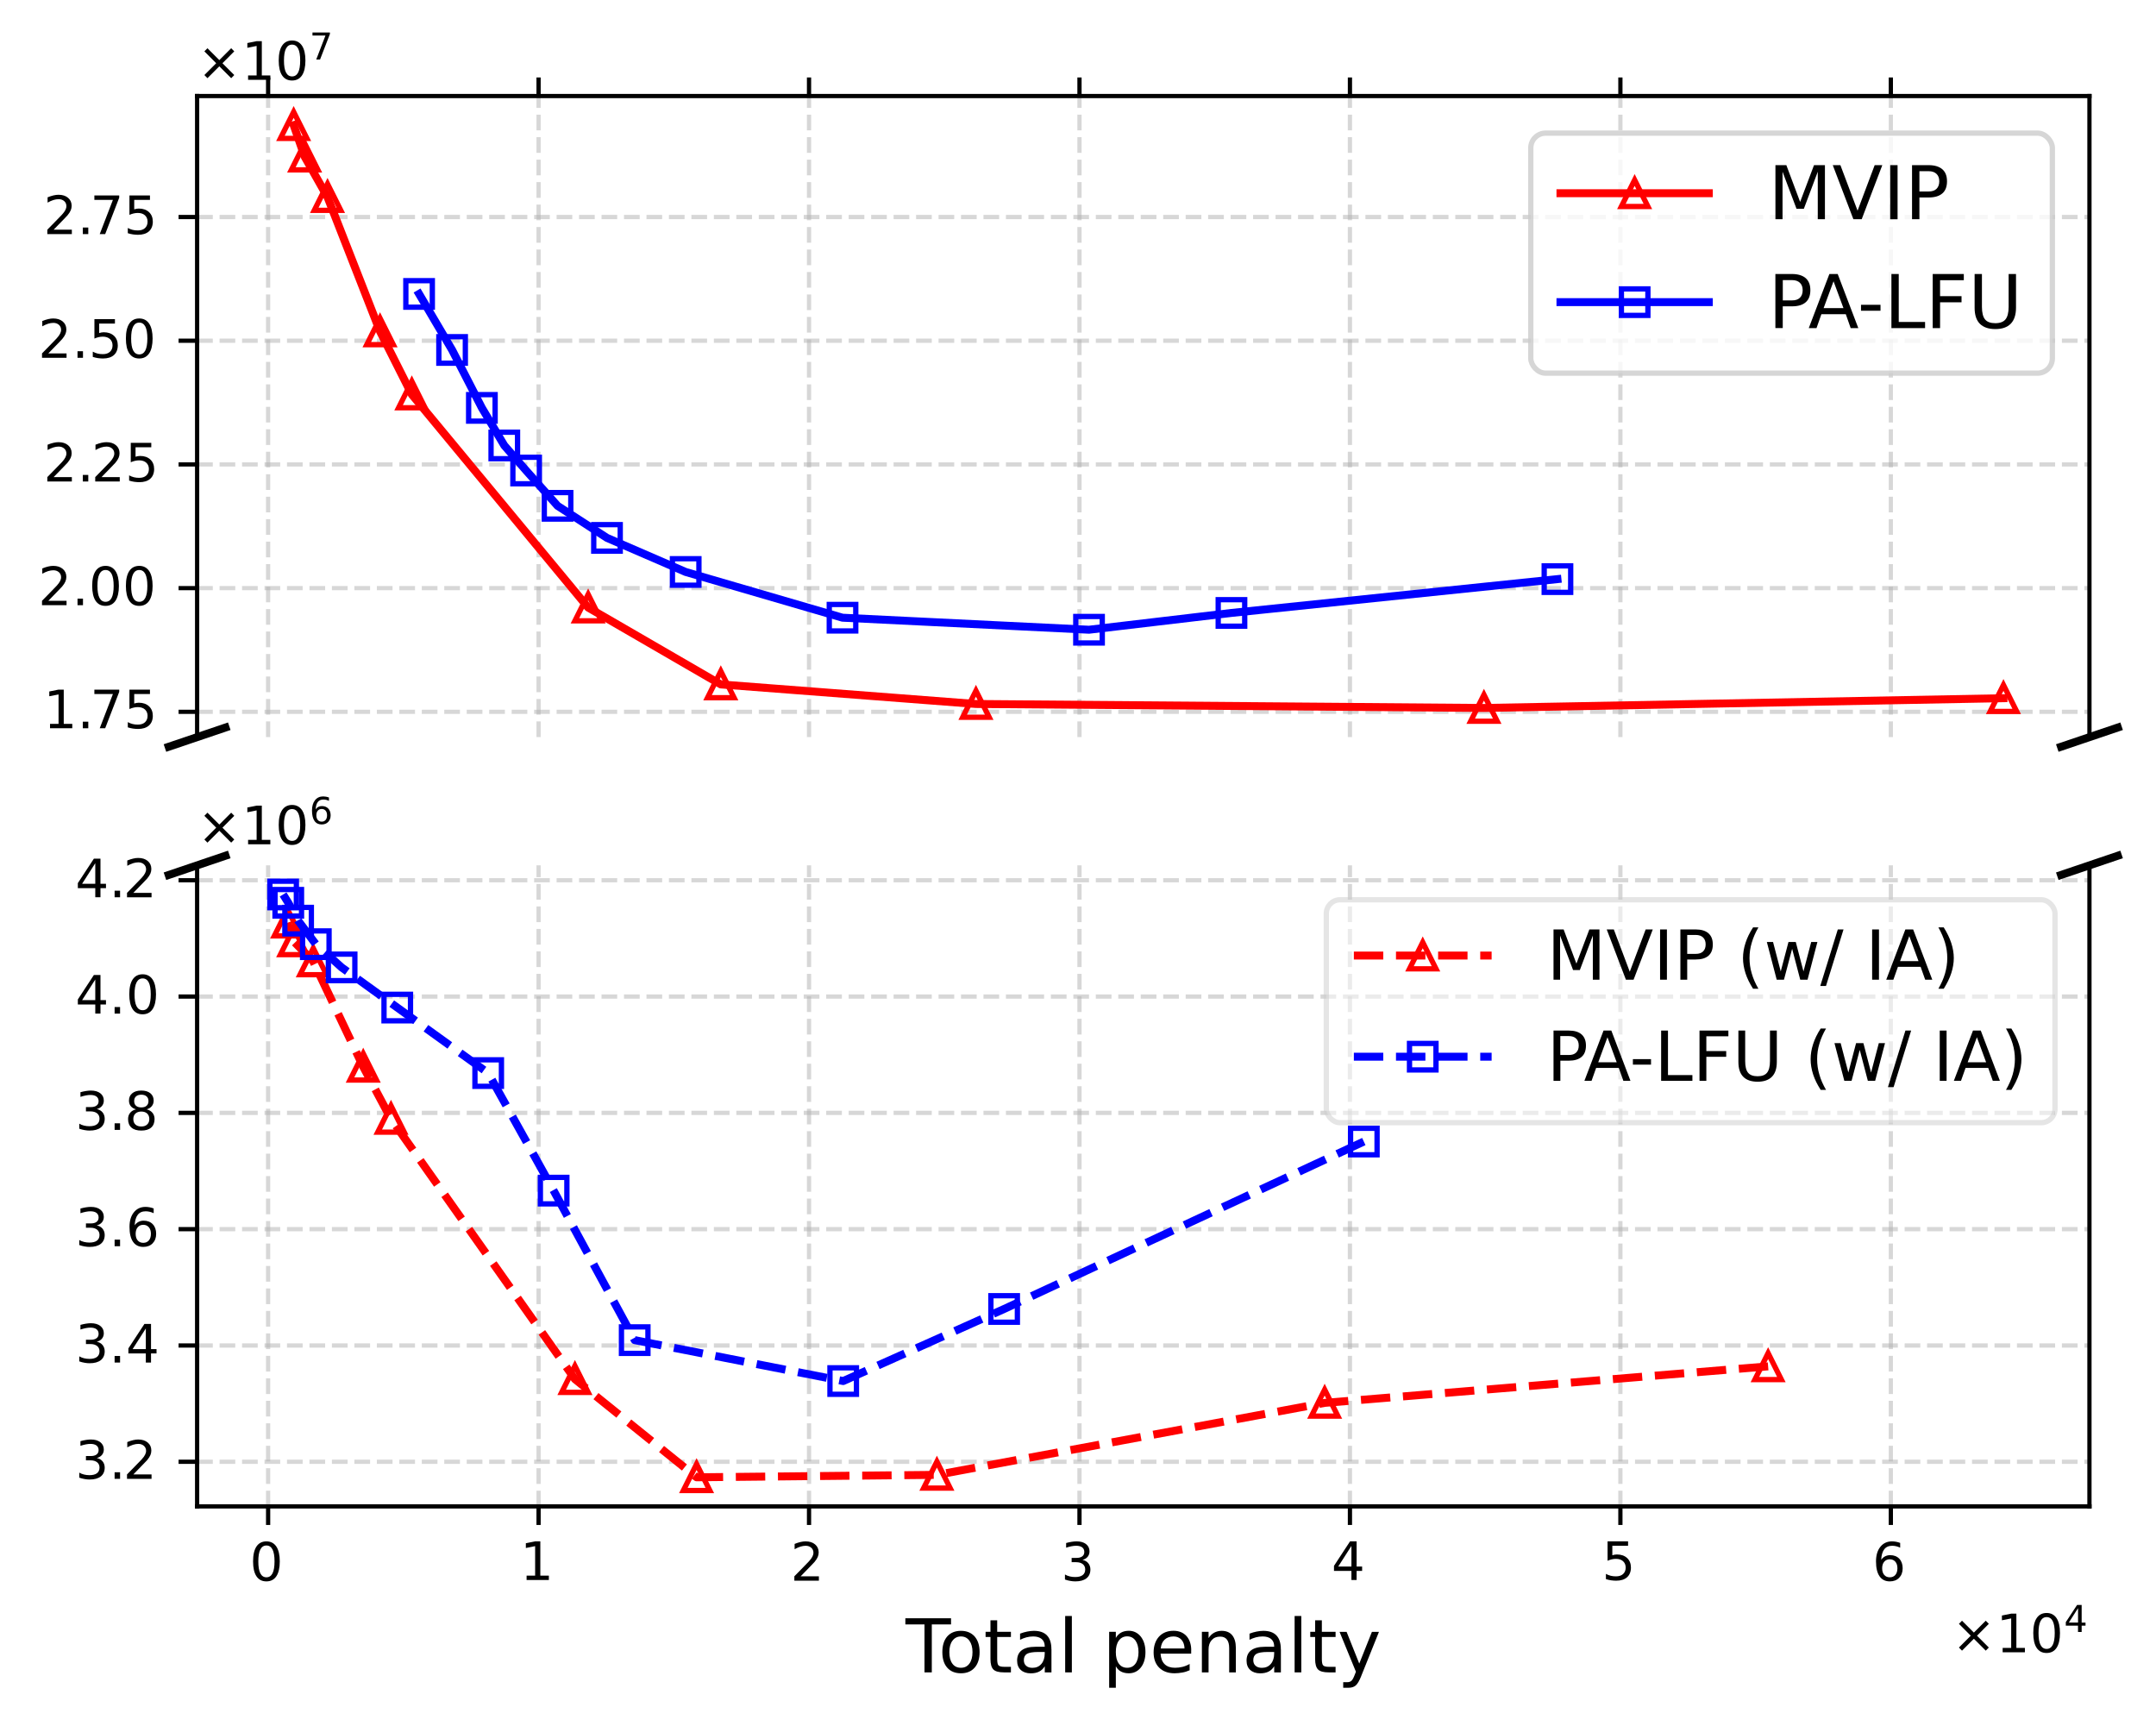 <?xml version="1.0" encoding="UTF-8"?>
<svg id="Layer_1" data-name="Layer 1" xmlns="http://www.w3.org/2000/svg" version="1.1" xmlns:xlink="http://www.w3.org/1999/xlink" viewBox="0 0 406.88 325.65">
  <defs>
    <style>
      .cls-1 {
        clip-path: url(#clippath-72);
      }

      .cls-2 {
        clip-path: url(#clippath-62);
      }

      .cls-3 {
        clip-path: url(#clippath-45);
      }

      .cls-4 {
        clip-path: url(#clippath-63);
      }

      .cls-5 {
        clip-path: url(#clippath-20);
      }

      .cls-6 {
        clip-path: url(#clippath-11);
      }

      .cls-7 {
        clip-path: url(#clippath-16);
      }

      .cls-8 {
        clip-path: url(#clippath-59);
      }

      .cls-9 {
        clip-path: url(#clippath-33);
      }

      .cls-10 {
        fill: #000;
      }

      .cls-10, .cls-11, .cls-12, .cls-13, .cls-14 {
        stroke-width: 0px;
      }

      .cls-15 {
        clip-path: url(#clippath-64);
      }

      .cls-16 {
        clip-path: url(#clippath-47);
      }

      .cls-17 {
        clip-path: url(#clippath-41);
      }

      .cls-18 {
        clip-path: url(#clippath-32);
      }

      .cls-19 {
        clip-path: url(#clippath-2);
      }

      .cls-20 {
        clip-path: url(#clippath-13);
      }

      .cls-21 {
        clip-path: url(#clippath-37);
      }

      .cls-22 {
        clip-path: url(#clippath-46);
      }

      .cls-23 {
        clip-path: url(#clippath-25);
      }

      .cls-24 {
        clip-path: url(#clippath-15);
      }

      .cls-25 {
        clip-path: url(#clippath-6);
      }

      .cls-26 {
        clip-path: url(#clippath-40);
      }

      .cls-27 {
        clip-path: url(#clippath-26);
      }

      .cls-11, .cls-28, .cls-29, .cls-30, .cls-31, .cls-32, .cls-33, .cls-34, .cls-35, .cls-36, .cls-37, .cls-38, .cls-39 {
        fill: none;
      }

      .cls-28, .cls-30 {
        stroke: #ccc;
      }

      .cls-28, .cls-30, .cls-33, .cls-35, .cls-36 {
        stroke-miterlimit: 10;
      }

      .cls-28, .cls-37, .cls-14 {
        opacity: .5;
      }

      .cls-40 {
        clip-path: url(#clippath-7);
      }

      .cls-41 {
        clip-path: url(#clippath-21);
      }

      .cls-29, .cls-31, .cls-32, .cls-34, .cls-37, .cls-38, .cls-39 {
        stroke-linejoin: round;
      }

      .cls-29, .cls-31, .cls-32, .cls-34, .cls-38 {
        stroke-width: 1.5px;
      }

      .cls-29, .cls-31, .cls-36 {
        stroke: red;
      }

      .cls-29, .cls-32 {
        stroke-dasharray: 0 0 5.55 2.4;
      }

      .cls-42 {
        clip-path: url(#clippath-34);
      }

      .cls-43 {
        clip-path: url(#clippath-57);
      }

      .cls-44 {
        clip-path: url(#clippath-1);
      }

      .cls-45 {
        clip-path: url(#clippath-4);
      }

      .cls-46 {
        clip-path: url(#clippath-38);
      }

      .cls-47 {
        clip-path: url(#clippath-36);
      }

      .cls-48 {
        clip-path: url(#clippath-27);
      }

      .cls-49 {
        clip-path: url(#clippath-60);
      }

      .cls-12, .cls-30 {
        opacity: .8;
      }

      .cls-12, .cls-13, .cls-14 {
        fill: #fff;
      }

      .cls-50 {
        clip-path: url(#clippath-44);
      }

      .cls-51 {
        clip-path: url(#clippath-12);
      }

      .cls-31, .cls-33, .cls-34, .cls-38 {
        stroke-linecap: square;
      }

      .cls-52 {
        clip-path: url(#clippath-24);
      }

      .cls-53 {
        clip-path: url(#clippath-30);
      }

      .cls-32, .cls-35, .cls-38 {
        stroke: blue;
      }

      .cls-54 {
        clip-path: url(#clippath-22);
      }

      .cls-55 {
        clip-path: url(#clippath-9);
      }

      .cls-56 {
        clip-path: url(#clippath-52);
      }

      .cls-57 {
        clip-path: url(#clippath);
      }

      .cls-58 {
        clip-path: url(#clippath-50);
      }

      .cls-59 {
        clip-path: url(#clippath-48);
      }

      .cls-60 {
        clip-path: url(#clippath-61);
      }

      .cls-61 {
        clip-path: url(#clippath-39);
      }

      .cls-62 {
        clip-path: url(#clippath-19);
      }

      .cls-63 {
        clip-path: url(#clippath-31);
      }

      .cls-64 {
        clip-path: url(#clippath-54);
      }

      .cls-65 {
        clip-path: url(#clippath-3);
      }

      .cls-33, .cls-34, .cls-39 {
        stroke: #000;
      }

      .cls-33, .cls-37, .cls-39 {
        stroke-width: .8px;
      }

      .cls-66 {
        clip-path: url(#clippath-43);
      }

      .cls-67 {
        clip-path: url(#clippath-70);
      }

      .cls-68 {
        clip-path: url(#clippath-8);
      }

      .cls-69 {
        clip-path: url(#clippath-55);
      }

      .cls-70 {
        clip-path: url(#clippath-69);
      }

      .cls-71 {
        clip-path: url(#clippath-29);
      }

      .cls-72 {
        clip-path: url(#clippath-18);
      }

      .cls-73 {
        clip-path: url(#clippath-14);
      }

      .cls-74 {
        clip-path: url(#clippath-17);
      }

      .cls-75 {
        clip-path: url(#clippath-5);
      }

      .cls-76 {
        clip-path: url(#clippath-58);
      }

      .cls-37 {
        stroke: #b0b0b0;
        stroke-dasharray: 0 0 2.96 1.28;
      }

      .cls-77 {
        clip-path: url(#clippath-42);
      }

      .cls-78 {
        clip-path: url(#clippath-65);
      }

      .cls-79 {
        clip-path: url(#clippath-10);
      }

      .cls-80 {
        clip-path: url(#clippath-23);
      }

      .cls-81 {
        clip-path: url(#clippath-56);
      }

      .cls-82 {
        clip-path: url(#clippath-53);
      }

      .cls-83 {
        clip-path: url(#clippath-49);
      }

      .cls-84 {
        clip-path: url(#clippath-67);
      }

      .cls-85 {
        clip-path: url(#clippath-51);
      }

      .cls-86 {
        clip-path: url(#clippath-28);
      }

      .cls-87 {
        clip-path: url(#clippath-71);
      }

      .cls-88 {
        clip-path: url(#clippath-68);
      }

      .cls-89 {
        clip-path: url(#clippath-35);
      }

      .cls-90 {
        clip-path: url(#clippath-66);
      }
    </style>
    <clipPath id="clippath">
      <rect class="cls-11" x="37.2" y="18.12" width="357.12" height="120.96"/>
    </clipPath>
    <clipPath id="clippath-1">
      <rect class="cls-11" x="37.2" y="18.12" width="357.12" height="120.96"/>
    </clipPath>
    <clipPath id="clippath-2">
      <rect class="cls-11" x="37.2" y="18.12" width="357.12" height="120.96"/>
    </clipPath>
    <clipPath id="clippath-3">
      <rect class="cls-11" x="37.2" y="18.12" width="357.12" height="120.96"/>
    </clipPath>
    <clipPath id="clippath-4">
      <rect class="cls-11" x="37.2" y="18.12" width="357.12" height="120.96"/>
    </clipPath>
    <clipPath id="clippath-5">
      <rect class="cls-11" x="37.2" y="18.12" width="357.12" height="120.96"/>
    </clipPath>
    <clipPath id="clippath-6">
      <rect class="cls-11" x="37.2" y="18.12" width="357.12" height="120.96"/>
    </clipPath>
    <clipPath id="clippath-7">
      <rect class="cls-11" x="37.2" y="18.12" width="357.12" height="120.96"/>
    </clipPath>
    <clipPath id="clippath-8">
      <rect class="cls-11" x="37.2" y="18.12" width="357.12" height="120.96"/>
    </clipPath>
    <clipPath id="clippath-9">
      <rect class="cls-11" x="37.2" y="18.12" width="357.12" height="120.96"/>
    </clipPath>
    <clipPath id="clippath-10">
      <rect class="cls-11" x="37.2" y="18.12" width="357.12" height="120.96"/>
    </clipPath>
    <clipPath id="clippath-11">
      <rect class="cls-11" x="37.2" y="18.12" width="357.12" height="120.96"/>
    </clipPath>
    <clipPath id="clippath-12">
      <rect class="cls-11" x="37.2" y="18.12" width="357.12" height="120.96"/>
    </clipPath>
    <clipPath id="clippath-13">
      <rect class="cls-11" x="370.59" y="124.24" width="15" height="15"/>
    </clipPath>
    <clipPath id="clippath-14">
      <rect class="cls-11" x="272.55" y="126.08" width="15" height="15"/>
    </clipPath>
    <clipPath id="clippath-15">
      <rect class="cls-11" x="176.68" y="125.33" width="15" height="15"/>
    </clipPath>
    <clipPath id="clippath-16">
      <rect class="cls-11" x="128.53" y="121.64" width="15" height="15"/>
    </clipPath>
    <clipPath id="clippath-17">
      <rect class="cls-11" x="103.5" y="107.14" width="15" height="15"/>
    </clipPath>
    <clipPath id="clippath-18">
      <rect class="cls-11" x="70.22" y="66.94" width="15" height="15"/>
    </clipPath>
    <clipPath id="clippath-19">
      <rect class="cls-11" x="64.22" y="55.03" width="15" height="15"/>
    </clipPath>
    <clipPath id="clippath-20">
      <rect class="cls-11" x="54.31" y="29.69" width="15" height="15"/>
    </clipPath>
    <clipPath id="clippath-21">
      <rect class="cls-11" x="49.99" y="22.05" width="15" height="15"/>
    </clipPath>
    <clipPath id="clippath-22">
      <rect class="cls-11" x="47.92" y="16.12" width="15" height="15"/>
    </clipPath>
    <clipPath id="clippath-23">
      <rect class="cls-11" x="37.2" y="18.12" width="357.12" height="120.96"/>
    </clipPath>
    <clipPath id="clippath-24">
      <rect class="cls-11" x="286.42" y="101.77" width="15" height="15"/>
    </clipPath>
    <clipPath id="clippath-25">
      <rect class="cls-11" x="224.9" y="108.15" width="15" height="15"/>
    </clipPath>
    <clipPath id="clippath-26">
      <rect class="cls-11" x="198.02" y="111.32" width="15" height="15"/>
    </clipPath>
    <clipPath id="clippath-27">
      <rect class="cls-11" x="151.5" y="109.05" width="15" height="15"/>
    </clipPath>
    <clipPath id="clippath-28">
      <rect class="cls-11" x="121.9" y="100.42" width="15" height="15"/>
    </clipPath>
    <clipPath id="clippath-29">
      <rect class="cls-11" x="107.05" y="93.99" width="15" height="15"/>
    </clipPath>
    <clipPath id="clippath-30">
      <rect class="cls-11" x="97.72" y="87.94" width="15" height="15"/>
    </clipPath>
    <clipPath id="clippath-31">
      <rect class="cls-11" x="91.79" y="81.28" width="15" height="15"/>
    </clipPath>
    <clipPath id="clippath-32">
      <rect class="cls-11" x="87.67" y="76.55" width="15" height="15"/>
    </clipPath>
    <clipPath id="clippath-33">
      <rect class="cls-11" x="83.44" y="69.46" width="15" height="15"/>
    </clipPath>
    <clipPath id="clippath-34">
      <rect class="cls-11" x="77.82" y="58.53" width="15" height="15"/>
    </clipPath>
    <clipPath id="clippath-35">
      <rect class="cls-11" x="71.59" y="47.96" width="15" height="15"/>
    </clipPath>
    <clipPath id="clippath-36">
      <rect class="cls-11" x="37.2" y="163.27" width="357.12" height="120.96"/>
    </clipPath>
    <clipPath id="clippath-37">
      <rect class="cls-11" x="37.2" y="163.27" width="357.12" height="120.96"/>
    </clipPath>
    <clipPath id="clippath-38">
      <rect class="cls-11" x="37.2" y="163.27" width="357.12" height="120.96"/>
    </clipPath>
    <clipPath id="clippath-39">
      <rect class="cls-11" x="37.2" y="163.27" width="357.12" height="120.96"/>
    </clipPath>
    <clipPath id="clippath-40">
      <rect class="cls-11" x="37.2" y="163.27" width="357.12" height="120.96"/>
    </clipPath>
    <clipPath id="clippath-41">
      <rect class="cls-11" x="37.2" y="163.27" width="357.12" height="120.96"/>
    </clipPath>
    <clipPath id="clippath-42">
      <rect class="cls-11" x="37.2" y="163.27" width="357.12" height="120.96"/>
    </clipPath>
    <clipPath id="clippath-43">
      <rect class="cls-11" x="37.2" y="163.27" width="357.12" height="120.96"/>
    </clipPath>
    <clipPath id="clippath-44">
      <rect class="cls-11" x="37.2" y="163.27" width="357.12" height="120.96"/>
    </clipPath>
    <clipPath id="clippath-45">
      <rect class="cls-11" x="37.2" y="163.27" width="357.12" height="120.96"/>
    </clipPath>
    <clipPath id="clippath-46">
      <rect class="cls-11" x="37.2" y="163.27" width="357.12" height="120.96"/>
    </clipPath>
    <clipPath id="clippath-47">
      <rect class="cls-11" x="37.2" y="163.27" width="357.12" height="120.96"/>
    </clipPath>
    <clipPath id="clippath-48">
      <rect class="cls-11" x="37.2" y="163.27" width="357.12" height="120.96"/>
    </clipPath>
    <clipPath id="clippath-49">
      <rect class="cls-11" x="37.2" y="163.27" width="357.12" height="120.96"/>
    </clipPath>
    <clipPath id="clippath-50">
      <rect class="cls-11" x="326.18" y="250.31" width="15" height="15"/>
    </clipPath>
    <clipPath id="clippath-51">
      <rect class="cls-11" x="242.49" y="257.2" width="15" height="15"/>
    </clipPath>
    <clipPath id="clippath-52">
      <rect class="cls-11" x="169.31" y="270.78" width="15" height="15"/>
    </clipPath>
    <clipPath id="clippath-53">
      <rect class="cls-11" x="123.96" y="271.24" width="15" height="15"/>
    </clipPath>
    <clipPath id="clippath-54">
      <rect class="cls-11" x="101" y="252.72" width="15" height="15"/>
    </clipPath>
    <clipPath id="clippath-55">
      <rect class="cls-11" x="66.29" y="203.62" width="15" height="15"/>
    </clipPath>
    <clipPath id="clippath-56">
      <rect class="cls-11" x="61.05" y="193.79" width="15" height="15"/>
    </clipPath>
    <clipPath id="clippath-57">
      <rect class="cls-11" x="51.62" y="173.91" width="15" height="15"/>
    </clipPath>
    <clipPath id="clippath-58">
      <rect class="cls-11" x="47.92" y="170.12" width="15" height="15"/>
    </clipPath>
    <clipPath id="clippath-59">
      <rect class="cls-11" x="46.77" y="166.59" width="15" height="15"/>
    </clipPath>
    <clipPath id="clippath-60">
      <rect class="cls-11" x="37.2" y="163.27" width="357.12" height="120.96"/>
    </clipPath>
    <clipPath id="clippath-61">
      <rect class="cls-11" x="249.88" y="207.89" width="15" height="15"/>
    </clipPath>
    <clipPath id="clippath-62">
      <rect class="cls-11" x="182" y="239.48" width="15" height="15"/>
    </clipPath>
    <clipPath id="clippath-63">
      <rect class="cls-11" x="151.63" y="253.08" width="15" height="15"/>
    </clipPath>
    <clipPath id="clippath-64">
      <rect class="cls-11" x="112.28" y="245.36" width="15" height="15"/>
    </clipPath>
    <clipPath id="clippath-65">
      <rect class="cls-11" x="96.98" y="217.15" width="15" height="15"/>
    </clipPath>
    <clipPath id="clippath-66">
      <rect class="cls-11" x="84.63" y="194.97" width="15" height="15"/>
    </clipPath>
    <clipPath id="clippath-67">
      <rect class="cls-11" x="67.47" y="182.61" width="15" height="15"/>
    </clipPath>
    <clipPath id="clippath-68">
      <rect class="cls-11" x="56.97" y="175.03" width="15" height="15"/>
    </clipPath>
    <clipPath id="clippath-69">
      <rect class="cls-11" x="52.1" y="170.65" width="15" height="15"/>
    </clipPath>
    <clipPath id="clippath-70">
      <rect class="cls-11" x="48.76" y="166.21" width="15" height="15"/>
    </clipPath>
    <clipPath id="clippath-71">
      <rect class="cls-11" x="46.9" y="162.84" width="15" height="15"/>
    </clipPath>
    <clipPath id="clippath-72">
      <rect class="cls-11" x="45.93" y="161.27" width="15" height="15"/>
    </clipPath>
  </defs>
  <rect class="cls-13" width="406.88" height="325.65"/>
  <rect class="cls-13" x="37.2" y="18.12" width="357.12" height="120.96"/>
  <g class="cls-57">
    <line class="cls-37" x1="50.6" y1="139.08" x2="50.6" y2="18.12"/>
  </g>
  <line class="cls-10" x1="50.6" y1="18.12" x2="50.6" y2="14.62"/>
  <line class="cls-39" x1="50.6" y1="18.12" x2="50.6" y2="14.62"/>
  <g class="cls-44">
    <line class="cls-37" x1="101.64" y1="139.08" x2="101.64" y2="18.12"/>
  </g>
  <line class="cls-10" x1="101.64" y1="18.12" x2="101.64" y2="14.62"/>
  <line class="cls-39" x1="101.64" y1="18.12" x2="101.64" y2="14.62"/>
  <g class="cls-19">
    <line class="cls-37" x1="152.68" y1="139.08" x2="152.68" y2="18.12"/>
  </g>
  <line class="cls-10" x1="152.68" y1="18.12" x2="152.68" y2="14.62"/>
  <line class="cls-39" x1="152.68" y1="18.12" x2="152.68" y2="14.62"/>
  <g class="cls-65">
    <line class="cls-37" x1="203.72" y1="139.08" x2="203.72" y2="18.12"/>
  </g>
  <line class="cls-10" x1="203.72" y1="18.12" x2="203.72" y2="14.62"/>
  <line class="cls-39" x1="203.72" y1="18.12" x2="203.72" y2="14.62"/>
  <g class="cls-45">
    <line class="cls-37" x1="254.76" y1="139.08" x2="254.76" y2="18.12"/>
  </g>
  <line class="cls-10" x1="254.76" y1="18.12" x2="254.76" y2="14.62"/>
  <line class="cls-39" x1="254.76" y1="18.12" x2="254.76" y2="14.62"/>
  <g class="cls-75">
    <line class="cls-37" x1="305.8" y1="139.08" x2="305.8" y2="18.12"/>
  </g>
  <line class="cls-10" x1="305.8" y1="18.12" x2="305.8" y2="14.62"/>
  <line class="cls-39" x1="305.8" y1="18.12" x2="305.8" y2="14.62"/>
  <g class="cls-25">
    <line class="cls-37" x1="356.84" y1="139.08" x2="356.84" y2="18.12"/>
  </g>
  <line class="cls-10" x1="356.84" y1="18.12" x2="356.84" y2="14.62"/>
  <line class="cls-39" x1="356.84" y1="18.12" x2="356.84" y2="14.62"/>
  <g class="cls-40">
    <line class="cls-37" x1="37.2" y1="134.31" x2="394.32" y2="134.31"/>
  </g>
  <line class="cls-10" x1="37.2" y1="134.31" x2="33.7" y2="134.31"/>
  <line class="cls-39" x1="37.2" y1="134.31" x2="33.7" y2="134.31"/>
  <polygon class="cls-10" points="9.44 136.58 11.05 136.58 11.05 131.02 9.3 131.37 9.3 130.47 11.04 130.12 12.03 130.12 12.03 136.58 13.64 136.58 13.64 137.41 9.44 137.41 9.44 136.58"/>
  <rect class="cls-10" x="15.63" y="136.17" width="1.03" height="1.24"/>
  <polygon class="cls-10" points="17.81 130.12 22.5 130.12 22.5 130.54 19.85 137.41 18.82 137.41 21.31 130.95 17.81 130.95 17.81 130.12"/>
  <path class="cls-10" d="M24.43,130.12h3.87v.83h-2.97v1.79c.14-.05.29-.09.43-.11s.29-.04.43-.04c.81,0,1.45.23,1.93.67.48.45.72,1.05.72,1.81s-.25,1.4-.74,1.83c-.49.43-1.18.64-2.06.64-.31,0-.62-.03-.94-.07-.32-.05-.64-.12-.98-.23v-.99c.29.16.59.28.91.36.31.08.64.11.99.11.56,0,1.01-.14,1.34-.44.32-.3.49-.7.49-1.21s-.17-.9-.49-1.2c-.33-.3-.78-.45-1.34-.45-.26,0-.53.03-.79.09-.26.06-.53.15-.8.27v-3.66Z"/>
  <g class="cls-68">
    <line class="cls-37" x1="37.2" y1="110.97" x2="394.32" y2="110.97"/>
  </g>
  <line class="cls-10" x1="37.2" y1="110.97" x2="33.7" y2="110.97"/>
  <line class="cls-39" x1="37.2" y1="110.97" x2="33.7" y2="110.97"/>
  <path class="cls-10" d="M9.12,113.36h3.44v.83h-4.63v-.83c.37-.38.88-.9,1.53-1.56.64-.65,1.05-1.07,1.22-1.26.32-.35.54-.65.66-.9.12-.24.19-.49.19-.73,0-.38-.14-.7-.41-.94-.27-.24-.62-.37-1.06-.37-.31,0-.64.06-.98.16-.34.11-.71.27-1.1.49v-1c.4-.16.77-.28,1.11-.36s.66-.12.95-.12c.75,0,1.35.19,1.8.57.45.38.68.88.68,1.51,0,.3-.06.59-.17.85-.11.27-.31.59-.61.95-.08.1-.34.37-.78.82s-1.05,1.08-1.84,1.89Z"/>
  <rect class="cls-10" x="14.63" y="112.95" width="1.03" height="1.24"/>
  <path class="cls-10" d="M19.92,106.77c.81,0,1.43.33,1.87.97.43.65.65,1.59.65,2.81s-.22,2.17-.65,2.81c-.44.64-1.06.96-1.88.96s-1.44-.32-1.87-.96c-.43-.64-.64-1.58-.64-2.81s.21-2.16.64-2.81c.43-.64,1.06-.97,1.88-.97ZM19.92,107.55c-.51,0-.89.25-1.15.75s-.38,1.25-.38,2.25.12,1.75.38,2.25.64.75,1.15.75.89-.25,1.15-.75c.25-.5.38-1.25.38-2.25s-.13-1.75-.38-2.25c-.26-.5-.64-.75-1.15-.75Z"/>
  <path class="cls-10" d="M26.28,106.77c.81,0,1.43.33,1.87.97.43.65.65,1.59.65,2.81s-.22,2.17-.65,2.81c-.44.64-1.06.96-1.88.96s-1.44-.32-1.87-.96c-.43-.64-.64-1.58-.64-2.81s.21-2.16.64-2.81c.43-.64,1.06-.97,1.88-.97ZM26.28,107.55c-.51,0-.89.25-1.15.75s-.38,1.25-.38,2.25.12,1.75.38,2.25.64.75,1.15.75.89-.25,1.15-.75c.25-.5.38-1.25.38-2.25s-.13-1.75-.38-2.25c-.26-.5-.64-.75-1.15-.75Z"/>
  <g class="cls-55">
    <line class="cls-37" x1="37.2" y1="87.63" x2="394.32" y2="87.63"/>
  </g>
  <line class="cls-10" x1="37.2" y1="87.63" x2="33.7" y2="87.63"/>
  <line class="cls-39" x1="37.2" y1="87.63" x2="33.7" y2="87.63"/>
  <path class="cls-10" d="M10.12,90.02h3.44v.83h-4.63v-.83c.37-.38.88-.9,1.53-1.56.64-.65,1.05-1.07,1.22-1.26.32-.35.54-.65.66-.9.12-.24.19-.49.19-.73,0-.38-.14-.7-.41-.94-.27-.24-.62-.37-1.06-.37-.31,0-.64.06-.98.16-.34.11-.71.27-1.1.49v-1c.4-.16.77-.28,1.11-.36s.66-.12.95-.12c.75,0,1.35.19,1.8.57.45.38.68.88.68,1.51,0,.3-.06.59-.17.85-.11.27-.31.59-.61.95-.08.1-.34.37-.78.82s-1.05,1.08-1.84,1.89Z"/>
  <rect class="cls-10" x="15.63" y="89.61" width="1.03" height="1.24"/>
  <path class="cls-10" d="M19.16,90.02h3.44v.83h-4.63v-.83c.37-.38.88-.9,1.53-1.56.64-.65,1.05-1.07,1.22-1.26.32-.35.54-.65.66-.9.12-.24.19-.49.19-.73,0-.38-.14-.7-.41-.94s-.62-.37-1.06-.37c-.31,0-.64.06-.98.16-.34.11-.71.27-1.1.49v-1c.4-.16.77-.28,1.11-.36s.66-.12.95-.12c.75,0,1.35.19,1.8.57.45.38.68.88.68,1.51,0,.3-.06.59-.17.85-.11.27-.31.59-.61.95-.08.1-.34.37-.78.82s-1.05,1.08-1.84,1.89Z"/>
  <path class="cls-10" d="M24.68,83.56h3.87v.83h-2.97v1.79c.14-.05.29-.09.43-.11s.29-.04.43-.04c.81,0,1.45.23,1.93.67.48.45.72,1.05.72,1.81s-.25,1.4-.74,1.83c-.49.43-1.18.64-2.06.64-.31,0-.62-.03-.94-.07-.32-.05-.64-.12-.98-.23v-.99c.29.16.59.28.91.36.31.08.64.11.99.11.56,0,1.01-.14,1.34-.44.32-.3.49-.7.49-1.21s-.17-.9-.49-1.2c-.33-.3-.78-.45-1.34-.45-.26,0-.53.03-.79.09-.26.06-.53.15-.8.27v-3.66Z"/>
  <g class="cls-79">
    <line class="cls-37" x1="37.2" y1="64.29" x2="394.32" y2="64.29"/>
  </g>
  <line class="cls-10" x1="37.2" y1="64.29" x2="33.7" y2="64.29"/>
  <line class="cls-39" x1="37.2" y1="64.29" x2="33.7" y2="64.29"/>
  <path class="cls-10" d="M9.12,66.68h3.44v.83h-4.63v-.83c.37-.38.88-.9,1.53-1.56.64-.65,1.05-1.07,1.22-1.26.32-.35.54-.65.66-.9.12-.24.19-.49.19-.73,0-.38-.14-.7-.41-.94-.27-.24-.62-.37-1.06-.37-.31,0-.64.06-.98.16-.34.11-.71.27-1.1.49v-1c.4-.16.77-.28,1.11-.36.34-.08.66-.12.95-.12.75,0,1.35.19,1.8.57s.68.88.68,1.51c0,.3-.06.59-.17.85-.11.27-.31.59-.61.95-.08.1-.34.37-.78.82s-1.05,1.08-1.84,1.89Z"/>
  <rect class="cls-10" x="14.63" y="66.27" width="1.03" height="1.24"/>
  <path class="cls-10" d="M17.82,60.22h3.87v.83h-2.97v1.79c.14-.05.29-.09.43-.11s.29-.04.43-.04c.81,0,1.45.23,1.93.67.48.45.72,1.05.72,1.81s-.25,1.4-.74,1.83c-.49.43-1.18.64-2.06.64-.31,0-.62-.03-.94-.07-.32-.05-.64-.12-.98-.23v-.99c.29.16.59.28.91.36.31.08.64.11.99.11.56,0,1.01-.14,1.34-.44.32-.3.49-.7.49-1.21s-.17-.9-.49-1.2c-.33-.3-.78-.45-1.34-.45-.26,0-.53.03-.79.09-.26.06-.53.15-.8.27v-3.66Z"/>
  <path class="cls-10" d="M26.28,60.09c.81,0,1.43.33,1.87.97.43.65.65,1.59.65,2.81s-.22,2.17-.65,2.81c-.44.64-1.06.96-1.88.96s-1.44-.32-1.87-.96c-.43-.64-.64-1.58-.64-2.81s.21-2.16.64-2.81c.43-.64,1.06-.97,1.88-.97ZM26.28,60.87c-.51,0-.89.25-1.15.75s-.38,1.25-.38,2.25.12,1.75.38,2.25.64.75,1.15.75.89-.25,1.15-.75c.25-.5.38-1.25.38-2.25s-.13-1.75-.38-2.25c-.26-.5-.64-.75-1.15-.75Z"/>
  <g class="cls-6">
    <line class="cls-37" x1="37.2" y1="40.95" x2="394.32" y2="40.95"/>
  </g>
  <line class="cls-10" x1="37.2" y1="40.95" x2="33.7" y2="40.95"/>
  <line class="cls-39" x1="37.2" y1="40.95" x2="33.7" y2="40.95"/>
  <path class="cls-10" d="M10.12,43.34h3.44v.83h-4.63v-.83c.37-.38.88-.9,1.53-1.56.64-.65,1.05-1.07,1.22-1.26.32-.35.54-.65.66-.9.12-.24.19-.49.19-.73,0-.38-.14-.7-.41-.94-.27-.24-.62-.37-1.06-.37-.31,0-.64.06-.98.16-.34.11-.71.27-1.1.49v-1c.4-.16.77-.28,1.11-.36.34-.08.66-.12.95-.12.75,0,1.35.19,1.8.57s.68.88.68,1.51c0,.3-.06.59-.17.85-.11.27-.31.59-.61.95-.08.1-.34.37-.78.82s-1.05,1.08-1.84,1.89Z"/>
  <rect class="cls-10" x="15.63" y="42.93" width="1.03" height="1.24"/>
  <polygon class="cls-10" points="17.81 36.88 22.5 36.88 22.5 37.3 19.85 44.17 18.82 44.17 21.31 37.71 17.81 37.71 17.81 36.88"/>
  <path class="cls-10" d="M24.43,36.88h3.87v.83h-2.97v1.79c.14-.05.29-.09.43-.11s.29-.04.43-.04c.81,0,1.45.23,1.93.67.48.45.72,1.05.72,1.81s-.25,1.4-.74,1.83c-.49.43-1.18.64-2.06.64-.31,0-.62-.03-.94-.07-.32-.05-.64-.12-.98-.23v-.99c.29.16.59.28.91.36.31.08.64.11.99.11.56,0,1.01-.14,1.34-.44.32-.3.49-.7.49-1.21s-.17-.9-.49-1.2c-.33-.3-.78-.45-1.34-.45-.26,0-.53.03-.79.09-.26.06-.53.15-.8.27v-3.66Z"/>
  <polygon class="cls-10" points="44.21 9.69 41.98 11.93 44.21 14.16 43.63 14.75 41.39 12.51 39.15 14.75 38.57 14.16 40.8 11.93 38.57 9.69 39.15 9.1 41.39 11.34 43.63 9.1 44.21 9.69"/>
  <polygon class="cls-10" points="46.82 14.23 48.43 14.23 48.43 8.67 46.68 9.02 46.68 8.12 48.42 7.77 49.41 7.77 49.41 14.23 51.02 14.23 51.02 15.06 46.82 15.06 46.82 14.23"/>
  <path class="cls-10" d="M55.12,7.64c.81,0,1.43.33,1.87.97.43.65.65,1.59.65,2.81s-.22,2.17-.65,2.81c-.44.64-1.06.96-1.88.96s-1.44-.32-1.87-.96c-.43-.64-.64-1.58-.64-2.81s.21-2.16.64-2.81c.43-.64,1.06-.97,1.88-.97ZM55.12,8.42c-.51,0-.89.25-1.15.75-.26.5-.38,1.25-.38,2.25s.12,1.75.38,2.25c.26.5.64.75,1.15.75s.89-.25,1.15-.75c.25-.5.38-1.25.38-2.25s-.13-1.75-.38-2.25c-.26-.5-.64-.75-1.15-.75Z"/>
  <polygon class="cls-10" points="58.97 6.13 62.26 6.13 62.26 6.42 60.4 11.23 59.68 11.23 61.42 6.71 58.97 6.71 58.97 6.13"/>
  <g class="cls-51">
    <polyline class="cls-31" points="378.09 131.74 280.05 133.58 184.18 132.83 136.03 129.14 111 114.64 77.72 74.44 71.72 62.53 61.81 37.19 57.49 29.55 55.42 23.62"/>
    <g class="cls-20">
      <polygon class="cls-36" points="378.09 129.24 375.59 134.24 380.59 134.24 378.09 129.24"/>
    </g>
    <g class="cls-73">
      <polygon class="cls-36" points="280.05 131.08 277.55 136.08 282.55 136.08 280.05 131.08"/>
    </g>
    <g class="cls-24">
      <polygon class="cls-36" points="184.18 130.33 181.68 135.33 186.68 135.33 184.18 130.33"/>
    </g>
    <g class="cls-7">
      <polygon class="cls-36" points="136.03 126.64 133.53 131.64 138.53 131.64 136.03 126.64"/>
    </g>
    <g class="cls-74">
      <polygon class="cls-36" points="111 112.14 108.5 117.14 113.5 117.14 111 112.14"/>
    </g>
    <g class="cls-72">
      <polygon class="cls-36" points="77.72 71.94 75.22 76.94 80.22 76.94 77.72 71.94"/>
    </g>
    <g class="cls-62">
      <polygon class="cls-36" points="71.72 60.03 69.22 65.03 74.22 65.03 71.72 60.03"/>
    </g>
    <g class="cls-5">
      <polygon class="cls-36" points="61.81 34.69 59.31 39.69 64.31 39.69 61.81 34.69"/>
    </g>
    <g class="cls-41">
      <polygon class="cls-36" points="57.49 27.05 54.99 32.05 59.99 32.05 57.49 27.05"/>
    </g>
    <g class="cls-54">
      <polygon class="cls-36" points="55.42 21.12 52.92 26.12 57.92 26.12 55.42 21.12"/>
    </g>
  </g>
  <g class="cls-80">
    <polyline class="cls-38" points="293.92 109.27 232.4 115.65 205.52 118.82 159 116.55 129.4 107.92 114.55 101.49 105.22 95.44 99.29 88.78 95.17 84.05 90.94 76.96 85.32 66.03 79.09 55.46"/>
    <g class="cls-52">
      <rect class="cls-35" x="291.42" y="106.77" width="5" height="5"/>
    </g>
    <g class="cls-23">
      <rect class="cls-35" x="229.9" y="113.15" width="5" height="5"/>
    </g>
    <g class="cls-27">
      <rect class="cls-35" x="203.02" y="116.32" width="5" height="5"/>
    </g>
    <g class="cls-48">
      <rect class="cls-35" x="156.5" y="114.05" width="5" height="5"/>
    </g>
    <g class="cls-86">
      <rect class="cls-35" x="126.9" y="105.42" width="5" height="5"/>
    </g>
    <g class="cls-71">
      <rect class="cls-35" x="112.05" y="98.99" width="5" height="5"/>
    </g>
    <g class="cls-53">
      <rect class="cls-35" x="102.72" y="92.94" width="5" height="5"/>
    </g>
    <g class="cls-63">
      <rect class="cls-35" x="96.79" y="86.28" width="5" height="5"/>
    </g>
    <g class="cls-18">
      <rect class="cls-35" x="92.67" y="81.55" width="5" height="5"/>
    </g>
    <g class="cls-9">
      <rect class="cls-35" x="88.44" y="74.46" width="5" height="5"/>
    </g>
    <g class="cls-42">
      <rect class="cls-35" x="82.82" y="63.53" width="5" height="5"/>
    </g>
    <g class="cls-89">
      <rect class="cls-35" x="76.59" y="52.96" width="5" height="5"/>
    </g>
  </g>
  <line class="cls-34" x1="31.84" y1="140.9" x2="42.56" y2="137.27"/>
  <line class="cls-34" x1="388.96" y1="140.9" x2="399.68" y2="137.27"/>
  <line class="cls-33" x1="37.2" y1="139.08" x2="37.2" y2="18.12"/>
  <line class="cls-33" x1="394.32" y1="139.08" x2="394.32" y2="18.12"/>
  <line class="cls-33" x1="37.2" y1="18.12" x2="394.32" y2="18.12"/>
  <g>
    <rect class="cls-12" x="288.89" y="25.12" width="98.43" height="45.29" rx="2.8" ry="2.8"/>
    <rect class="cls-30" x="288.89" y="25.12" width="98.43" height="45.29" rx="2.8" ry="2.8"/>
  </g>
  <polyline class="cls-31" points="294.49 36.46 308.49 36.46 322.49 36.46"/>
  <polygon class="cls-36" points="308.49 33.96 305.99 38.96 310.99 38.96 308.49 33.96"/>
  <polygon class="cls-10" points="335.06 31.16 337.12 31.16 339.72 38.1 342.34 31.16 344.4 31.16 344.4 41.36 343.05 41.36 343.05 32.4 340.42 39.4 339.04 39.4 336.4 32.4 336.4 41.36 335.06 41.36 335.06 31.16"/>
  <polygon class="cls-10" points="349.77 41.36 345.88 31.16 347.32 31.16 350.56 39.75 353.79 31.16 355.23 31.16 351.34 41.36 349.77 41.36"/>
  <rect class="cls-10" x="356.72" y="31.16" width="1.39" height="10.21"/>
  <path class="cls-10" d="M360.85,31.16h3.12c1.13,0,2,.27,2.59.78.59.52.88,1.27.88,2.27s-.29,1.78-.88,2.28c-.59.52-1.46.77-2.59.77h-1.74v4.1h-1.39v-10.21ZM362.23,32.29v3.84h1.74c.64,0,1.13-.15,1.48-.49s.53-.81.53-1.43-.18-1.08-.53-1.41-.84-.5-1.48-.5h-1.74Z"/>
  <polyline class="cls-38" points="294.49 57.01 308.49 57.01 322.49 57.01"/>
  <rect class="cls-35" x="305.99" y="54.51" width="5" height="5"/>
  <path class="cls-10" d="M335.06,51.7h3.12c1.13,0,2,.27,2.59.78.59.52.88,1.27.88,2.27s-.29,1.78-.88,2.28c-.59.52-1.46.77-2.59.77h-1.74v4.1h-1.39v-10.21ZM336.45,52.84v3.84h1.74c.64,0,1.13-.15,1.48-.49s.53-.81.53-1.43-.18-1.08-.53-1.41-.84-.5-1.48-.5h-1.74Z"/>
  <path class="cls-10" d="M345.24,51.7h1.57l3.89,10.21h-1.44l-.92-2.62h-4.61l-.92,2.62h-1.46l3.89-10.21ZM346.03,53.06l-1.88,5.08h3.75l-1.88-5.08Z"/>
  <rect class="cls-10" x="351.21" y="57.51" width="3.68" height="1.12"/>
  <polygon class="cls-10" points="356.95 51.7 358.33 51.7 358.33 60.75 363.3 60.75 363.3 61.91 356.95 61.91 356.95 51.7"/>
  <polygon class="cls-10" points="364.74 51.7 370.61 51.7 370.61 52.87 366.13 52.87 366.13 55.88 370.18 55.88 370.18 57.04 366.13 57.04 366.13 61.91 364.74 61.91 364.74 51.7"/>
  <path class="cls-10" d="M372.64,51.7h1.39v6.2c0,1.09.2,1.89.59,2.37.39.48,1.04.71,1.93.71s1.53-.24,1.92-.71.6-1.27.6-2.37v-6.2h1.39v6.37c0,1.34-.34,2.34-.99,3.01-.66.67-1.62,1.01-2.91,1.01s-2.27-.34-2.93-1.01-.98-1.67-.98-3.01v-6.37Z"/>
  <rect class="cls-13" x="37.2" y="163.27" width="357.12" height="120.96"/>
  <g class="cls-47">
    <line class="cls-37" x1="50.6" y1="284.23" x2="50.6" y2="163.27"/>
  </g>
  <line class="cls-10" x1="50.6" y1="284.23" x2="50.6" y2="287.73"/>
  <line class="cls-39" x1="50.6" y1="284.23" x2="50.6" y2="287.73"/>
  <path class="cls-10" d="M50.28,290.83c.81,0,1.43.33,1.87.97.43.65.65,1.59.65,2.81s-.22,2.17-.65,2.81c-.44.64-1.06.96-1.88.96s-1.44-.32-1.87-.96-.64-1.58-.64-2.81.21-2.16.64-2.81c.43-.64,1.06-.97,1.88-.97ZM50.28,291.61c-.51,0-.89.25-1.15.75-.26.5-.38,1.25-.38,2.25s.12,1.75.38,2.25c.26.5.64.75,1.15.75s.89-.25,1.15-.75c.25-.5.38-1.25.38-2.25s-.13-1.75-.38-2.25c-.26-.5-.64-.75-1.15-.75Z"/>
  <g class="cls-21">
    <line class="cls-37" x1="101.64" y1="284.23" x2="101.64" y2="163.27"/>
  </g>
  <line class="cls-10" x1="101.64" y1="284.23" x2="101.64" y2="287.73"/>
  <line class="cls-39" x1="101.64" y1="284.23" x2="101.64" y2="287.73"/>
  <polygon class="cls-10" points="99.38 297.29 100.99 297.29 100.99 291.73 99.24 292.08 99.24 291.18 100.98 290.83 101.97 290.83 101.97 297.29 103.58 297.29 103.58 298.12 99.38 298.12 99.38 297.29"/>
  <g class="cls-46">
    <line class="cls-37" x1="152.68" y1="284.23" x2="152.68" y2="163.27"/>
  </g>
  <line class="cls-10" x1="152.68" y1="284.23" x2="152.68" y2="287.73"/>
  <line class="cls-39" x1="152.68" y1="284.23" x2="152.68" y2="287.73"/>
  <path class="cls-10" d="M151.1,297.42h3.44v.83h-4.63v-.83c.37-.38.88-.9,1.53-1.56.64-.65,1.05-1.07,1.22-1.26.32-.35.54-.65.66-.9.12-.24.19-.49.19-.73,0-.38-.14-.7-.41-.94-.27-.24-.62-.37-1.06-.37-.31,0-.64.06-.98.16-.34.11-.71.27-1.1.49v-1c.4-.16.77-.28,1.11-.36.34-.08.66-.12.95-.12.75,0,1.35.19,1.8.57.45.38.68.88.68,1.51,0,.3-.06.59-.17.85-.11.27-.31.59-.61.95-.08.1-.34.37-.78.82-.44.45-1.05,1.08-1.84,1.89Z"/>
  <g class="cls-61">
    <line class="cls-37" x1="203.72" y1="284.23" x2="203.72" y2="163.27"/>
  </g>
  <line class="cls-10" x1="203.72" y1="284.23" x2="203.72" y2="287.73"/>
  <line class="cls-39" x1="203.72" y1="284.23" x2="203.72" y2="287.73"/>
  <path class="cls-10" d="M204.28,294.32c.47.1.84.31,1.1.63.26.32.4.72.4,1.18,0,.72-.25,1.28-.74,1.67-.5.39-1.2.58-2.11.58-.31,0-.63-.03-.95-.09-.32-.05-.66-.14-1-.26v-.95c.27.16.57.28.9.36.32.08.66.12,1.02.12.62,0,1.09-.12,1.41-.36.32-.24.49-.6.49-1.07,0-.42-.15-.76-.45-1-.3-.24-.72-.37-1.26-.37h-.85v-.81h.89c.48,0,.85-.09,1.11-.29.26-.19.39-.47.39-.84s-.14-.66-.4-.86c-.27-.2-.65-.3-1.14-.3-.27,0-.56.03-.87.09s-.65.15-1.02.27v-.88c.37-.1.72-.18,1.05-.23.32-.05.63-.08.93-.08.74,0,1.33.17,1.77.51s.66.8.66,1.38c0,.4-.12.74-.35,1.02-.23.28-.56.48-.98.58Z"/>
  <g class="cls-26">
    <line class="cls-37" x1="254.76" y1="284.23" x2="254.76" y2="163.27"/>
  </g>
  <line class="cls-10" x1="254.76" y1="284.23" x2="254.76" y2="287.73"/>
  <line class="cls-39" x1="254.76" y1="284.23" x2="254.76" y2="287.73"/>
  <path class="cls-10" d="M254.78,290.83h1.24v4.75h1.04v.82h-1.04v1.72h-.98v-1.72h-3.29v-.95l3.03-4.62ZM255.04,291.69l-2.49,3.89h2.49v-3.89Z"/>
  <g class="cls-17">
    <line class="cls-37" x1="305.8" y1="284.23" x2="305.8" y2="163.27"/>
  </g>
  <line class="cls-10" x1="305.8" y1="284.23" x2="305.8" y2="287.73"/>
  <line class="cls-39" x1="305.8" y1="284.23" x2="305.8" y2="287.73"/>
  <path class="cls-10" d="M303.38,290.83h3.87v.83h-2.97v1.79c.14-.05.29-.09.43-.11.14-.02.29-.04.43-.04.81,0,1.45.23,1.93.67.48.45.72,1.05.72,1.81s-.25,1.4-.74,1.83-1.18.64-2.06.64c-.31,0-.62-.03-.94-.07-.32-.05-.64-.12-.98-.23v-.99c.29.16.59.28.91.36.31.08.64.11.99.11.56,0,1.01-.14,1.34-.44.32-.3.49-.7.49-1.21s-.17-.9-.49-1.2c-.33-.3-.78-.45-1.34-.45-.26,0-.53.03-.79.09-.26.06-.53.15-.8.27v-3.66Z"/>
  <g class="cls-77">
    <line class="cls-37" x1="356.84" y1="284.23" x2="356.84" y2="163.27"/>
  </g>
  <line class="cls-10" x1="356.84" y1="284.23" x2="356.84" y2="287.73"/>
  <line class="cls-39" x1="356.84" y1="284.23" x2="356.84" y2="287.73"/>
  <path class="cls-10" d="M358.6,291.12v.9c-.25-.12-.5-.21-.75-.27-.26-.06-.51-.09-.75-.09-.66,0-1.16.22-1.5.66s-.54,1.11-.58,1.99c.19-.28.43-.5.72-.65.29-.15.61-.23.96-.23.73,0,1.31.23,1.73.67.42.44.64,1.05.64,1.81s-.23,1.35-.67,1.8c-.44.45-1.03.67-1.76.67-.84,0-1.49-.32-1.93-.96-.45-.64-.67-1.58-.67-2.81,0-1.15.27-2.07.82-2.75.54-.68,1.28-1.03,2.2-1.03.24,0,.49.03.75.07.25.05.51.12.79.22ZM356.64,294.21c-.44,0-.79.16-1.05.46-.26.3-.39.72-.39,1.24s.13.95.39,1.25.61.45,1.05.45.79-.15,1.05-.45c.26-.3.39-.72.39-1.25s-.13-.94-.39-1.24c-.26-.3-.61-.46-1.05-.46Z"/>
  <polygon class="cls-10" points="170.86 305.34 179.48 305.34 179.48 306.5 175.85 306.5 175.85 315.55 174.47 315.55 174.47 306.5 170.86 306.5 170.86 305.34"/>
  <path class="cls-10" d="M181.35,307.71c1.09,0,1.95.36,2.58,1.06.62.71.94,1.69.94,2.95s-.32,2.24-.94,2.94c-.63.71-1.48,1.06-2.58,1.06s-1.97-.35-2.59-1.06c-.62-.7-.92-1.68-.92-2.94s.31-2.24.92-2.95c.62-.7,1.48-1.06,2.59-1.06ZM181.35,308.77c-.67,0-1.2.27-1.6.8s-.59,1.25-.59,2.16.18,1.64.57,2.17c.39.53.92.78,1.61.78s1.2-.25,1.6-.78c.39-.53.59-1.25.59-2.17s-.2-1.62-.59-2.16-.92-.8-1.6-.8Z"/>
  <path class="cls-10" d="M188.19,305.72v2.17h2.59v.98h-2.59v4.16c0,.63.08,1.04.25,1.2.17.18.52.27,1.05.27h1.29v1.05h-1.29c-.98,0-1.65-.18-2.02-.55-.36-.36-.55-1.02-.55-1.97v-4.16h-.92v-.98h.92v-2.17h1.26Z"/>
  <path class="cls-10" d="M198.43,311.18v4.37h-1.26v-1.16c-.29.48-.66.81-1.08,1.02s-.95.32-1.57.32c-.78,0-1.41-.21-1.88-.64s-.69-1.02-.69-1.76c0-.85.28-1.5.87-1.95.57-.43,1.43-.66,2.58-.66h1.76v-.13c0-.57-.2-1.02-.57-1.34-.38-.31-.91-.48-1.6-.48-.45,0-.87.06-1.29.17-.42.11-.81.27-1.19.46v-1.16c.45-.17.9-.31,1.33-.39.43-.08.85-.14,1.27-.14,1.11,0,1.93.29,2.48.87.55.57.83,1.44.83,2.6ZM195.92,311.7c-1.02,0-1.72.13-2.11.35-.39.24-.59.63-.59,1.19,0,.45.14.81.43,1.06.29.27.7.39,1.2.39.7,0,1.26-.24,1.68-.74.42-.49.63-1.15.63-1.97v-.28h-1.25Z"/>
  <rect class="cls-10" x="201.02" y="304.91" width="1.26" height="10.64"/>
  <path class="cls-10" d="M214.86,311.72c0-.92-.2-1.64-.57-2.17-.39-.53-.91-.8-1.57-.8s-1.19.27-1.57.8c-.39.53-.57,1.25-.57,2.17s.18,1.65.57,2.18c.38.53.9.78,1.57.78s1.18-.25,1.57-.78c.38-.53.57-1.26.57-2.18ZM210.58,314.4v4.05h-1.26v-10.56h1.26v1.16c.25-.45.59-.78.99-1.01.41-.22.9-.34,1.46-.34.92,0,1.68.38,2.27,1.11.57.74.87,1.71.87,2.91s-.29,2.18-.87,2.91c-.59.73-1.34,1.09-2.27,1.09-.56,0-1.05-.11-1.46-.32s-.74-.55-.99-1.01Z"/>
  <path class="cls-10" d="M223.54,311.04c-.01-.69-.21-1.23-.57-1.65-.38-.41-.88-.62-1.5-.62-.7,0-1.26.21-1.68.6-.42.39-.67.95-.73,1.67h4.48ZM224.8,311.4v.62h-5.78c.06.87.31,1.54.78,1.99.46.45,1.11.67,1.95.67.48,0,.95-.06,1.4-.17.45-.11.91-.29,1.36-.55v1.19c-.45.2-.91.35-1.39.43-.48.08-.97.14-1.44.14-1.23,0-2.2-.35-2.91-1.05s-1.06-1.67-1.06-2.88.34-2.24,1.01-2.98c.67-.73,1.6-1.11,2.74-1.11,1.04,0,1.85.34,2.45.99.59.67.9,1.57.9,2.7Z"/>
  <path class="cls-10" d="M233.23,310.93v4.62h-1.26v-4.58c0-.73-.15-1.26-.43-1.62-.28-.36-.7-.55-1.26-.55-.69,0-1.22.22-1.61.66-.39.43-.59,1.02-.59,1.76v4.33h-1.26v-7.66h1.26v1.19c.29-.45.64-.8,1.06-1.02.41-.22.88-.35,1.41-.35.87,0,1.54.28,1.99.83.45.55.69,1.34.69,2.39Z"/>
  <path class="cls-10" d="M241.73,311.18v4.37h-1.26v-1.16c-.29.48-.66.81-1.08,1.02s-.95.32-1.57.32c-.78,0-1.41-.21-1.88-.64s-.69-1.02-.69-1.76c0-.85.28-1.5.87-1.95.57-.43,1.43-.66,2.58-.66h1.76v-.13c0-.57-.2-1.02-.57-1.34-.38-.31-.91-.48-1.6-.48-.45,0-.87.06-1.29.17-.42.11-.81.27-1.19.46v-1.16c.45-.17.9-.31,1.33-.39.43-.08.85-.14,1.27-.14,1.11,0,1.93.29,2.48.87.55.57.83,1.44.83,2.6ZM239.22,311.7c-1.02,0-1.72.13-2.11.35-.39.24-.59.63-.59,1.19,0,.45.14.81.43,1.06.29.27.7.39,1.2.39.7,0,1.26-.24,1.68-.74.42-.49.63-1.15.63-1.97v-.28h-1.25Z"/>
  <rect class="cls-10" x="244.32" y="304.91" width="1.26" height="10.64"/>
  <path class="cls-10" d="M249.46,305.72v2.17h2.59v.98h-2.59v4.16c0,.63.08,1.04.25,1.2.17.18.52.27,1.05.27h1.29v1.05h-1.29c-.98,0-1.65-.18-2.02-.55-.36-.36-.55-1.02-.55-1.97v-4.16h-.92v-.98h.92v-2.17h1.26Z"/>
  <path class="cls-10" d="M256.89,316.25c-.36.9-.71,1.5-1.05,1.78s-.78.42-1.34.42h-1.01v-1.05h.74c.34,0,.6-.08.8-.25.2-.17.41-.55.64-1.16l.22-.56-3.09-7.53h1.33l2.39,5.99,2.39-5.99h1.33l-3.36,8.36Z"/>
  <polygon class="cls-10" points="375.33 306.39 373.1 308.63 375.33 310.86 374.75 311.45 372.51 309.21 370.27 311.45 369.69 310.86 371.92 308.63 369.69 306.39 370.27 305.8 372.51 308.04 374.75 305.8 375.33 306.39"/>
  <polygon class="cls-10" points="377.94 310.93 379.55 310.93 379.55 305.37 377.8 305.72 377.8 304.82 379.54 304.47 380.53 304.47 380.53 310.93 382.14 310.93 382.14 311.76 377.94 311.76 377.94 310.93"/>
  <path class="cls-10" d="M386.24,304.34c.81,0,1.43.33,1.87.97.43.65.65,1.59.65,2.81s-.22,2.17-.65,2.81c-.44.64-1.06.96-1.88.96s-1.44-.32-1.87-.96c-.43-.64-.64-1.58-.64-2.81s.21-2.16.64-2.81c.43-.64,1.06-.97,1.88-.97ZM386.24,305.12c-.51,0-.89.25-1.15.75s-.38,1.25-.38,2.25.12,1.75.38,2.25.64.75,1.15.75.89-.25,1.15-.75c.25-.5.38-1.25.38-2.25s-.13-1.75-.38-2.25c-.26-.5-.64-.75-1.15-.75Z"/>
  <path class="cls-10" d="M391.98,302.83h.87v3.33h.73v.57h-.73v1.2h-.69v-1.2h-2.3v-.66l2.12-3.23ZM392.17,303.43l-1.74,2.72h1.74v-2.72Z"/>
  <g class="cls-66">
    <line class="cls-37" x1="37.2" y1="275.81" x2="394.32" y2="275.81"/>
  </g>
  <line class="cls-10" x1="37.2" y1="275.81" x2="33.7" y2="275.81"/>
  <line class="cls-39" x1="37.2" y1="275.81" x2="33.7" y2="275.81"/>
  <path class="cls-10" d="M18.26,275.1c.47.1.84.31,1.1.63s.4.72.4,1.18c0,.72-.25,1.28-.74,1.67-.5.39-1.2.58-2.11.58-.31,0-.63-.03-.95-.09-.32-.05-.66-.14-1-.26v-.95c.27.16.57.28.9.36.32.08.66.12,1.02.12.62,0,1.09-.12,1.41-.36.32-.24.49-.6.49-1.07,0-.42-.15-.76-.45-1-.3-.24-.72-.37-1.26-.37h-.85v-.81h.89c.48,0,.85-.09,1.11-.29.26-.19.39-.47.39-.84s-.14-.66-.4-.86c-.27-.2-.65-.3-1.14-.3-.27,0-.56.03-.87.09-.31.06-.65.15-1.02.27v-.88c.37-.1.72-.18,1.05-.23.32-.05.63-.08.93-.08.74,0,1.33.17,1.77.51s.66.8.66,1.38c0,.4-.12.74-.35,1.02-.23.28-.56.48-.98.58Z"/>
  <rect class="cls-10" x="21.63" y="277.79" width="1.03" height="1.24"/>
  <path class="cls-10" d="M25.16,278.2h3.44v.83h-4.63v-.83c.37-.38.88-.9,1.53-1.56.64-.65,1.05-1.07,1.22-1.26.32-.35.54-.65.66-.9.12-.24.19-.49.19-.73,0-.38-.14-.7-.41-.94-.27-.24-.62-.37-1.06-.37-.31,0-.64.06-.98.16-.34.11-.71.27-1.1.49v-1c.4-.16.77-.28,1.11-.36.34-.08.66-.12.95-.12.75,0,1.35.19,1.8.57.45.38.68.88.68,1.51,0,.3-.06.59-.17.85-.11.27-.31.59-.61.95-.08.1-.34.37-.78.82s-1.05,1.08-1.84,1.89Z"/>
  <g class="cls-50">
    <line class="cls-37" x1="37.2" y1="253.87" x2="394.32" y2="253.87"/>
  </g>
  <line class="cls-10" x1="37.2" y1="253.87" x2="33.7" y2="253.87"/>
  <line class="cls-39" x1="37.2" y1="253.87" x2="33.7" y2="253.87"/>
  <path class="cls-10" d="M18.26,253.16c.47.1.84.31,1.1.63s.4.72.4,1.18c0,.72-.25,1.28-.74,1.67-.5.39-1.2.58-2.11.58-.31,0-.63-.03-.95-.09-.32-.05-.66-.14-1-.26v-.95c.27.16.57.28.9.36.32.08.66.12,1.02.12.62,0,1.09-.12,1.41-.36.32-.24.49-.6.49-1.07,0-.42-.15-.76-.45-1-.3-.24-.72-.37-1.26-.37h-.85v-.81h.89c.48,0,.85-.09,1.11-.29.26-.19.39-.47.39-.84s-.14-.66-.4-.86c-.27-.2-.65-.3-1.14-.3-.27,0-.56.03-.87.09-.31.06-.65.15-1.02.27v-.88c.37-.1.72-.18,1.05-.23.32-.05.63-.08.93-.08.74,0,1.33.17,1.77.51.44.34.66.8.66,1.38,0,.4-.12.74-.35,1.02-.23.28-.56.48-.98.58Z"/>
  <rect class="cls-10" x="21.63" y="255.85" width="1.03" height="1.24"/>
  <path class="cls-10" d="M27.26,249.8h1.24v4.75h1.04v.82h-1.04v1.72h-.98v-1.72h-3.29v-.95l3.03-4.62ZM27.52,250.66l-2.49,3.89h2.49v-3.89Z"/>
  <g class="cls-3">
    <line class="cls-37" x1="37.2" y1="231.92" x2="394.32" y2="231.92"/>
  </g>
  <line class="cls-10" x1="37.2" y1="231.92" x2="33.7" y2="231.92"/>
  <line class="cls-39" x1="37.2" y1="231.92" x2="33.7" y2="231.92"/>
  <path class="cls-10" d="M18.26,231.21c.47.1.84.31,1.1.63s.4.72.4,1.18c0,.72-.25,1.28-.74,1.67-.5.39-1.2.58-2.11.58-.31,0-.63-.03-.95-.09-.32-.05-.66-.14-1-.26v-.95c.27.16.57.28.9.36.32.08.66.12,1.02.12.62,0,1.09-.12,1.41-.36.32-.24.49-.6.49-1.07,0-.42-.15-.76-.45-1-.3-.24-.72-.37-1.26-.37h-.85v-.81h.89c.48,0,.85-.09,1.11-.29.26-.19.39-.47.39-.84s-.14-.66-.4-.86c-.27-.2-.65-.3-1.14-.3-.27,0-.56.03-.87.09-.31.06-.65.15-1.02.27v-.88c.37-.1.72-.18,1.05-.23.32-.05.63-.08.93-.08.74,0,1.33.17,1.77.51.44.34.66.8.66,1.38,0,.4-.12.74-.35,1.02-.23.28-.56.48-.98.58Z"/>
  <rect class="cls-10" x="21.63" y="233.9" width="1.03" height="1.24"/>
  <path class="cls-10" d="M29,228.01v.9c-.25-.12-.5-.21-.75-.27-.26-.06-.51-.09-.75-.09-.66,0-1.16.22-1.5.66s-.54,1.11-.58,1.99c.19-.28.43-.5.72-.65.29-.15.61-.23.96-.23.73,0,1.31.23,1.73.67.42.44.64,1.05.64,1.81s-.23,1.35-.67,1.8c-.44.45-1.03.67-1.76.67-.84,0-1.49-.32-1.93-.96-.45-.64-.67-1.58-.67-2.81,0-1.15.27-2.07.82-2.75.54-.68,1.28-1.03,2.2-1.03.24,0,.49.03.75.07.25.05.51.12.79.22ZM27.04,231.1c-.44,0-.79.16-1.05.46-.26.3-.39.72-.39,1.24s.13.95.39,1.25c.26.3.61.45,1.05.45s.79-.15,1.05-.45c.26-.3.39-.72.39-1.25s-.13-.94-.39-1.24c-.26-.3-.61-.46-1.05-.46Z"/>
  <g class="cls-22">
    <line class="cls-37" x1="37.2" y1="209.98" x2="394.32" y2="209.98"/>
  </g>
  <line class="cls-10" x1="37.2" y1="209.98" x2="33.7" y2="209.98"/>
  <line class="cls-39" x1="37.2" y1="209.98" x2="33.7" y2="209.98"/>
  <path class="cls-10" d="M18.26,209.26c.47.1.84.31,1.1.63s.4.72.4,1.18c0,.72-.25,1.28-.74,1.67-.5.39-1.2.58-2.11.58-.31,0-.63-.03-.95-.09-.32-.05-.66-.14-1-.26v-.95c.27.16.57.28.9.36.32.08.66.12,1.02.12.62,0,1.09-.12,1.41-.36.32-.24.49-.6.49-1.07,0-.42-.15-.76-.45-1-.3-.24-.72-.37-1.26-.37h-.85v-.81h.89c.48,0,.85-.09,1.11-.29.26-.19.39-.47.39-.84s-.14-.66-.4-.86c-.27-.2-.65-.3-1.14-.3-.27,0-.56.03-.87.09-.31.06-.65.15-1.02.27v-.88c.37-.1.72-.18,1.05-.23.32-.05.63-.08.93-.08.74,0,1.33.17,1.77.51.44.34.66.8.66,1.38,0,.4-.12.74-.35,1.02-.23.28-.56.48-.98.58Z"/>
  <rect class="cls-10" x="21.63" y="211.95" width="1.03" height="1.24"/>
  <path class="cls-10" d="M25.32,207.75c0,.38.11.68.35.89s.57.31,1,.31.75-.1.99-.31.36-.51.36-.89-.12-.67-.36-.88-.57-.32-.99-.32-.76.11-1,.32-.35.5-.35.88ZM25.68,209.31c-.42-.1-.75-.3-.99-.59-.24-.29-.35-.64-.35-1.06,0-.58.2-1.04.62-1.38.41-.34.98-.51,1.71-.51s1.29.17,1.71.51c.41.34.62.8.62,1.38,0,.42-.12.77-.36,1.06-.24.29-.56.49-.98.59.47.11.84.33,1.11.65.26.32.4.72.4,1.18,0,.71-.22,1.25-.65,1.62-.44.38-1.06.56-1.86.56s-1.42-.18-1.85-.56c-.43-.37-.64-.91-.64-1.62,0-.46.13-.86.4-1.18.26-.32.63-.54,1.11-.65ZM26.67,209.73c-.47,0-.84.13-1.11.38s-.4.59-.4,1.03.13.79.4,1.04.64.37,1.11.37.83-.12,1.1-.38c.27-.25.41-.59.41-1.03s-.14-.78-.4-1.03c-.27-.25-.64-.38-1.11-.38Z"/>
  <g class="cls-16">
    <line class="cls-37" x1="37.2" y1="188.03" x2="394.32" y2="188.03"/>
  </g>
  <line class="cls-10" x1="37.2" y1="188.03" x2="33.7" y2="188.03"/>
  <line class="cls-39" x1="37.2" y1="188.03" x2="33.7" y2="188.03"/>
  <path class="cls-10" d="M17.72,183.96h1.24v4.75h1.04v.82h-1.04v1.72h-.98v-1.72h-3.29v-.95l3.03-4.62ZM17.98,184.82l-2.49,3.89h2.49v-3.89Z"/>
  <rect class="cls-10" x="21.63" y="190.01" width="1.03" height="1.24"/>
  <path class="cls-10" d="M26.92,183.83c.81,0,1.43.33,1.87.97.43.65.65,1.59.65,2.81s-.22,2.17-.65,2.81c-.44.64-1.06.96-1.88.96s-1.44-.32-1.87-.96c-.43-.64-.64-1.58-.64-2.81s.21-2.16.64-2.81c.43-.64,1.06-.97,1.88-.97ZM26.92,184.61c-.51,0-.89.25-1.15.75s-.38,1.25-.38,2.25.12,1.75.38,2.25.64.75,1.15.75.89-.25,1.15-.75c.25-.5.38-1.25.38-2.25s-.13-1.75-.38-2.25c-.26-.5-.64-.75-1.15-.75Z"/>
  <g class="cls-59">
    <line class="cls-37" x1="37.2" y1="166.09" x2="394.32" y2="166.09"/>
  </g>
  <line class="cls-10" x1="37.2" y1="166.09" x2="33.7" y2="166.09"/>
  <line class="cls-39" x1="37.2" y1="166.09" x2="33.7" y2="166.09"/>
  <path class="cls-10" d="M17.72,162.01h1.24v4.75h1.04v.82h-1.04v1.72h-.98v-1.72h-3.29v-.95l3.03-4.62ZM17.98,162.87l-2.49,3.89h2.49v-3.89Z"/>
  <rect class="cls-10" x="21.63" y="168.06" width="1.03" height="1.24"/>
  <path class="cls-10" d="M25.16,168.47h3.44v.83h-4.63v-.83c.37-.38.88-.9,1.53-1.56.64-.65,1.05-1.07,1.22-1.26.32-.35.54-.65.66-.9.12-.24.19-.49.19-.73,0-.38-.14-.7-.41-.94s-.62-.37-1.06-.37c-.31,0-.64.06-.98.16-.34.11-.71.27-1.1.49v-1c.4-.16.77-.28,1.11-.36s.66-.12.95-.12c.75,0,1.35.19,1.8.57.45.38.68.88.68,1.51,0,.3-.06.59-.17.85-.11.27-.31.59-.61.95-.08.1-.34.37-.78.82s-1.05,1.08-1.84,1.89Z"/>
  <polygon class="cls-10" points="44.21 153.93 41.98 156.17 44.21 158.4 43.63 158.99 41.39 156.75 39.15 158.99 38.57 158.4 40.8 156.17 38.57 153.93 39.15 153.34 41.39 155.58 43.63 153.34 44.21 153.93"/>
  <polygon class="cls-10" points="46.82 158.47 48.43 158.47 48.43 152.91 46.68 153.26 46.68 152.36 48.42 152.01 49.41 152.01 49.41 158.47 51.02 158.47 51.02 159.3 46.82 159.3 46.82 158.47"/>
  <path class="cls-10" d="M55.12,151.88c.81,0,1.43.33,1.87.97.43.65.65,1.59.65,2.81s-.22,2.17-.65,2.81c-.44.64-1.06.96-1.88.96s-1.44-.32-1.87-.96-.64-1.58-.64-2.81.21-2.16.64-2.81c.43-.64,1.06-.97,1.88-.97ZM55.12,152.66c-.51,0-.89.25-1.15.75-.26.5-.38,1.25-.38,2.25s.12,1.75.38,2.25c.26.5.64.75,1.15.75s.89-.25,1.15-.75c.25-.5.38-1.25.38-2.25s-.13-1.75-.38-2.25c-.26-.5-.64-.75-1.15-.75Z"/>
  <path class="cls-10" d="M62.08,150.48v.63c-.17-.08-.35-.15-.52-.19-.18-.04-.36-.06-.53-.06-.46,0-.81.15-1.05.46s-.38.78-.41,1.39c.13-.2.3-.35.5-.46s.43-.16.67-.16c.51,0,.92.16,1.21.47s.45.74.45,1.27-.16.95-.47,1.26c-.31.32-.72.47-1.23.47-.59,0-1.04-.22-1.35-.67-.31-.45-.47-1.11-.47-1.97,0-.8.19-1.45.57-1.93.38-.48.9-.72,1.54-.72.17,0,.34.02.53.05.17.04.36.08.55.15ZM60.71,152.64c-.31,0-.55.11-.74.32-.18.21-.27.5-.27.87s.09.66.27.88.43.32.74.32.55-.1.74-.32c.18-.21.27-.5.27-.88s-.09-.66-.27-.87c-.18-.21-.43-.32-.74-.32Z"/>
  <g class="cls-83">
    <polyline class="cls-29" points="333.68 257.81 249.99 264.7 176.81 278.28 131.46 278.74 108.5 260.22 73.79 211.12 68.55 201.29 59.12 181.41 55.42 177.62 54.27 174.09"/>
    <g class="cls-58">
      <polygon class="cls-36" points="333.68 255.31 331.18 260.31 336.18 260.31 333.68 255.31"/>
    </g>
    <g class="cls-85">
      <polygon class="cls-36" points="249.99 262.2 247.49 267.2 252.49 267.2 249.99 262.2"/>
    </g>
    <g class="cls-56">
      <polygon class="cls-36" points="176.81 275.78 174.31 280.78 179.31 280.78 176.81 275.78"/>
    </g>
    <g class="cls-82">
      <polygon class="cls-36" points="131.46 276.24 128.96 281.24 133.96 281.24 131.46 276.24"/>
    </g>
    <g class="cls-64">
      <polygon class="cls-36" points="108.5 257.72 106 262.72 111 262.72 108.5 257.72"/>
    </g>
    <g class="cls-69">
      <polygon class="cls-36" points="73.79 208.62 71.29 213.62 76.29 213.62 73.79 208.62"/>
    </g>
    <g class="cls-81">
      <polygon class="cls-36" points="68.55 198.79 66.05 203.79 71.05 203.79 68.55 198.79"/>
    </g>
    <g class="cls-43">
      <polygon class="cls-36" points="59.12 178.91 56.62 183.91 61.62 183.91 59.12 178.91"/>
    </g>
    <g class="cls-76">
      <polygon class="cls-36" points="55.42 175.12 52.92 180.12 57.92 180.12 55.42 175.12"/>
    </g>
    <g class="cls-8">
      <polygon class="cls-36" points="54.27 171.59 51.77 176.59 56.77 176.59 54.27 171.59"/>
    </g>
  </g>
  <g class="cls-49">
    <polyline class="cls-32" points="257.38 215.39 189.5 246.98 159.13 260.58 119.78 252.86 104.48 224.65 92.13 202.47 74.97 190.11 64.47 182.53 59.6 178.15 56.26 173.71 54.4 170.34 53.43 168.77"/>
    <g class="cls-60">
      <rect class="cls-35" x="254.88" y="212.89" width="5" height="5"/>
    </g>
    <g class="cls-2">
      <rect class="cls-35" x="187" y="244.48" width="5" height="5"/>
    </g>
    <g class="cls-4">
      <rect class="cls-35" x="156.63" y="258.08" width="5" height="5"/>
    </g>
    <g class="cls-15">
      <rect class="cls-35" x="117.28" y="250.36" width="5" height="5"/>
    </g>
    <g class="cls-78">
      <rect class="cls-35" x="101.98" y="222.15" width="5" height="5"/>
    </g>
    <g class="cls-90">
      <rect class="cls-35" x="89.63" y="199.97" width="5" height="5"/>
    </g>
    <g class="cls-84">
      <rect class="cls-35" x="72.47" y="187.61" width="5" height="5"/>
    </g>
    <g class="cls-88">
      <rect class="cls-35" x="61.97" y="180.03" width="5" height="5"/>
    </g>
    <g class="cls-70">
      <rect class="cls-35" x="57.1" y="175.65" width="5" height="5"/>
    </g>
    <g class="cls-67">
      <rect class="cls-35" x="53.76" y="171.21" width="5" height="5"/>
    </g>
    <g class="cls-87">
      <rect class="cls-35" x="51.9" y="167.84" width="5" height="5"/>
    </g>
    <g class="cls-1">
      <rect class="cls-35" x="50.93" y="166.27" width="5" height="5"/>
    </g>
  </g>
  <line class="cls-34" x1="31.84" y1="165.09" x2="42.56" y2="161.46"/>
  <line class="cls-34" x1="388.96" y1="165.09" x2="399.68" y2="161.46"/>
  <line class="cls-33" x1="37.2" y1="284.23" x2="37.2" y2="163.27"/>
  <line class="cls-33" x1="394.32" y1="284.23" x2="394.32" y2="163.27"/>
  <line class="cls-33" x1="37.2" y1="284.23" x2="394.32" y2="284.23"/>
  <g>
    <rect class="cls-14" x="250.3" y="169.77" width="137.52" height="42.06" rx="2.6" ry="2.6"/>
    <rect class="cls-28" x="250.3" y="169.77" width="137.52" height="42.06" rx="2.6" ry="2.6"/>
  </g>
  <polyline class="cls-29" points="255.5 180.3 268.5 180.3 281.5 180.3"/>
  <polygon class="cls-36" points="268.5 177.8 266 182.8 271 182.8 268.5 177.8"/>
  <polygon class="cls-10" points="293.18 175.37 295.09 175.37 297.5 181.82 299.94 175.37 301.85 175.37 301.85 184.85 300.6 184.85 300.6 176.53 298.15 183.03 296.87 183.03 294.42 176.53 294.42 184.85 293.18 184.85 293.18 175.37"/>
  <polygon class="cls-10" points="306.84 184.85 303.22 175.37 304.56 175.37 307.57 183.35 310.57 175.37 311.91 175.37 308.29 184.85 306.84 184.85"/>
  <rect class="cls-10" x="313.29" y="175.37" width="1.29" height="9.48"/>
  <path class="cls-10" d="M317.12,175.37h2.9c1.05,0,1.86.25,2.4.73.55.48.82,1.18.82,2.11s-.27,1.65-.82,2.12c-.55.48-1.35.71-2.4.71h-1.61v3.81h-1.29v-9.48ZM318.41,176.42v3.56h1.61c.6,0,1.05-.14,1.38-.46.33-.31.49-.75.49-1.33s-.17-1-.49-1.31c-.32-.31-.78-.47-1.38-.47h-1.61Z"/>
  <path class="cls-10" d="M331.85,174.98c-.57.99-.99,1.95-1.26,2.9-.29.95-.42,1.91-.42,2.89s.13,1.95.42,2.9c.27.96.69,1.91,1.26,2.89h-1.01c-.64-1-1.12-1.96-1.43-2.93s-.47-1.91-.47-2.86.16-1.88.47-2.85.78-1.94,1.43-2.94h1.01Z"/>
  <polygon class="cls-10" points="333.44 177.74 334.61 177.74 336.06 183.29 337.52 177.74 338.9 177.74 340.35 183.29 341.81 177.74 342.98 177.74 341.12 184.85 339.74 184.85 338.21 179.02 336.67 184.85 335.3 184.85 333.44 177.74"/>
  <polygon class="cls-10" points="346.83 175.37 347.91 175.37 344.6 186.04 343.52 186.04 346.83 175.37"/>
  <rect class="cls-10" x="353.31" y="175.37" width="1.29" height="9.48"/>
  <path class="cls-10" d="M359.59,175.37h1.46l3.61,9.48h-1.34l-.86-2.43h-4.28l-.86,2.43h-1.35l3.61-9.48ZM360.32,176.63l-1.74,4.72h3.48l-1.74-4.72Z"/>
  <path class="cls-10" d="M365.81,174.98h1.01c.62,1,1.11,1.98,1.42,2.94.31.96.48,1.91.48,2.85s-.17,1.9-.48,2.86c-.31.96-.79,1.92-1.42,2.93h-1.01c.56-.98.98-1.92,1.26-2.89.27-.95.42-1.91.42-2.9s-.14-1.94-.42-2.89c-.29-.95-.7-1.91-1.26-2.9Z"/>
  <polyline class="cls-32" points="255.5 199.38 268.5 199.38 281.5 199.38"/>
  <rect class="cls-35" x="266" y="196.88" width="5" height="5"/>
  <path class="cls-10" d="M293.18,194.45h2.9c1.05,0,1.86.25,2.4.73s.82,1.18.82,2.11-.27,1.65-.82,2.12c-.55.48-1.35.72-2.4.72h-1.61v3.81h-1.29v-9.48ZM294.46,195.5v3.56h1.61c.6,0,1.05-.14,1.38-.46.33-.31.49-.75.49-1.33s-.17-1-.49-1.31c-.32-.31-.78-.47-1.38-.47h-1.61Z"/>
  <path class="cls-10" d="M302.63,194.45h1.46l3.61,9.48h-1.34l-.86-2.43h-4.28l-.86,2.43h-1.35l3.61-9.48ZM303.36,195.71l-1.74,4.72h3.48l-1.74-4.72Z"/>
  <rect class="cls-10" x="308.16" y="199.84" width="3.42" height="1.04"/>
  <polygon class="cls-10" points="313.49 194.45 314.78 194.45 314.78 202.85 319.39 202.85 319.39 203.93 313.49 203.93 313.49 194.45"/>
  <polygon class="cls-10" points="320.73 194.45 326.18 194.45 326.18 195.53 322.02 195.53 322.02 198.32 325.77 198.32 325.77 199.4 322.02 199.4 322.02 203.93 320.73 203.93 320.73 194.45"/>
  <path class="cls-10" d="M328.06,194.45h1.29v5.76c0,1.01.18,1.76.55,2.2.36.44.96.66,1.79.66s1.42-.22,1.78-.66c.36-.44.56-1.18.56-2.2v-5.76h1.29v5.92c0,1.25-.31,2.17-.92,2.79s-1.51.94-2.7.94-2.11-.31-2.72-.94c-.61-.62-.91-1.55-.91-2.79v-5.92Z"/>
  <path class="cls-10" d="M344.61,194.06c-.57.99-.99,1.95-1.26,2.9-.29.95-.42,1.91-.42,2.89s.13,1.95.42,2.9c.27.96.69,1.91,1.26,2.89h-1.01c-.64-1-1.12-1.96-1.43-2.93s-.47-1.91-.47-2.86.16-1.89.47-2.85c.31-.96.78-1.94,1.43-2.94h1.01Z"/>
  <polygon class="cls-10" points="346.2 196.82 347.37 196.82 348.82 202.37 350.28 196.82 351.66 196.82 353.11 202.37 354.57 196.82 355.74 196.82 353.88 203.93 352.5 203.93 350.97 198.1 349.43 203.93 348.06 203.93 346.2 196.82"/>
  <polygon class="cls-10" points="359.59 194.45 360.67 194.45 357.36 205.12 356.29 205.12 359.59 194.45"/>
  <rect class="cls-10" x="366.07" y="194.45" width="1.29" height="9.48"/>
  <path class="cls-10" d="M372.35,194.45h1.46l3.61,9.48h-1.34l-.86-2.43h-4.28l-.86,2.43h-1.35l3.61-9.48ZM373.08,195.71l-1.74,4.72h3.48l-1.74-4.72Z"/>
  <path class="cls-10" d="M378.57,194.06h1.01c.62,1,1.11,1.98,1.42,2.94.31.96.48,1.91.48,2.85s-.17,1.9-.48,2.86c-.31.96-.79,1.92-1.42,2.93h-1.01c.56-.98.98-1.92,1.26-2.89.27-.95.42-1.91.42-2.9s-.14-1.94-.42-2.89c-.29-.95-.7-1.91-1.26-2.9Z"/>
</svg>
